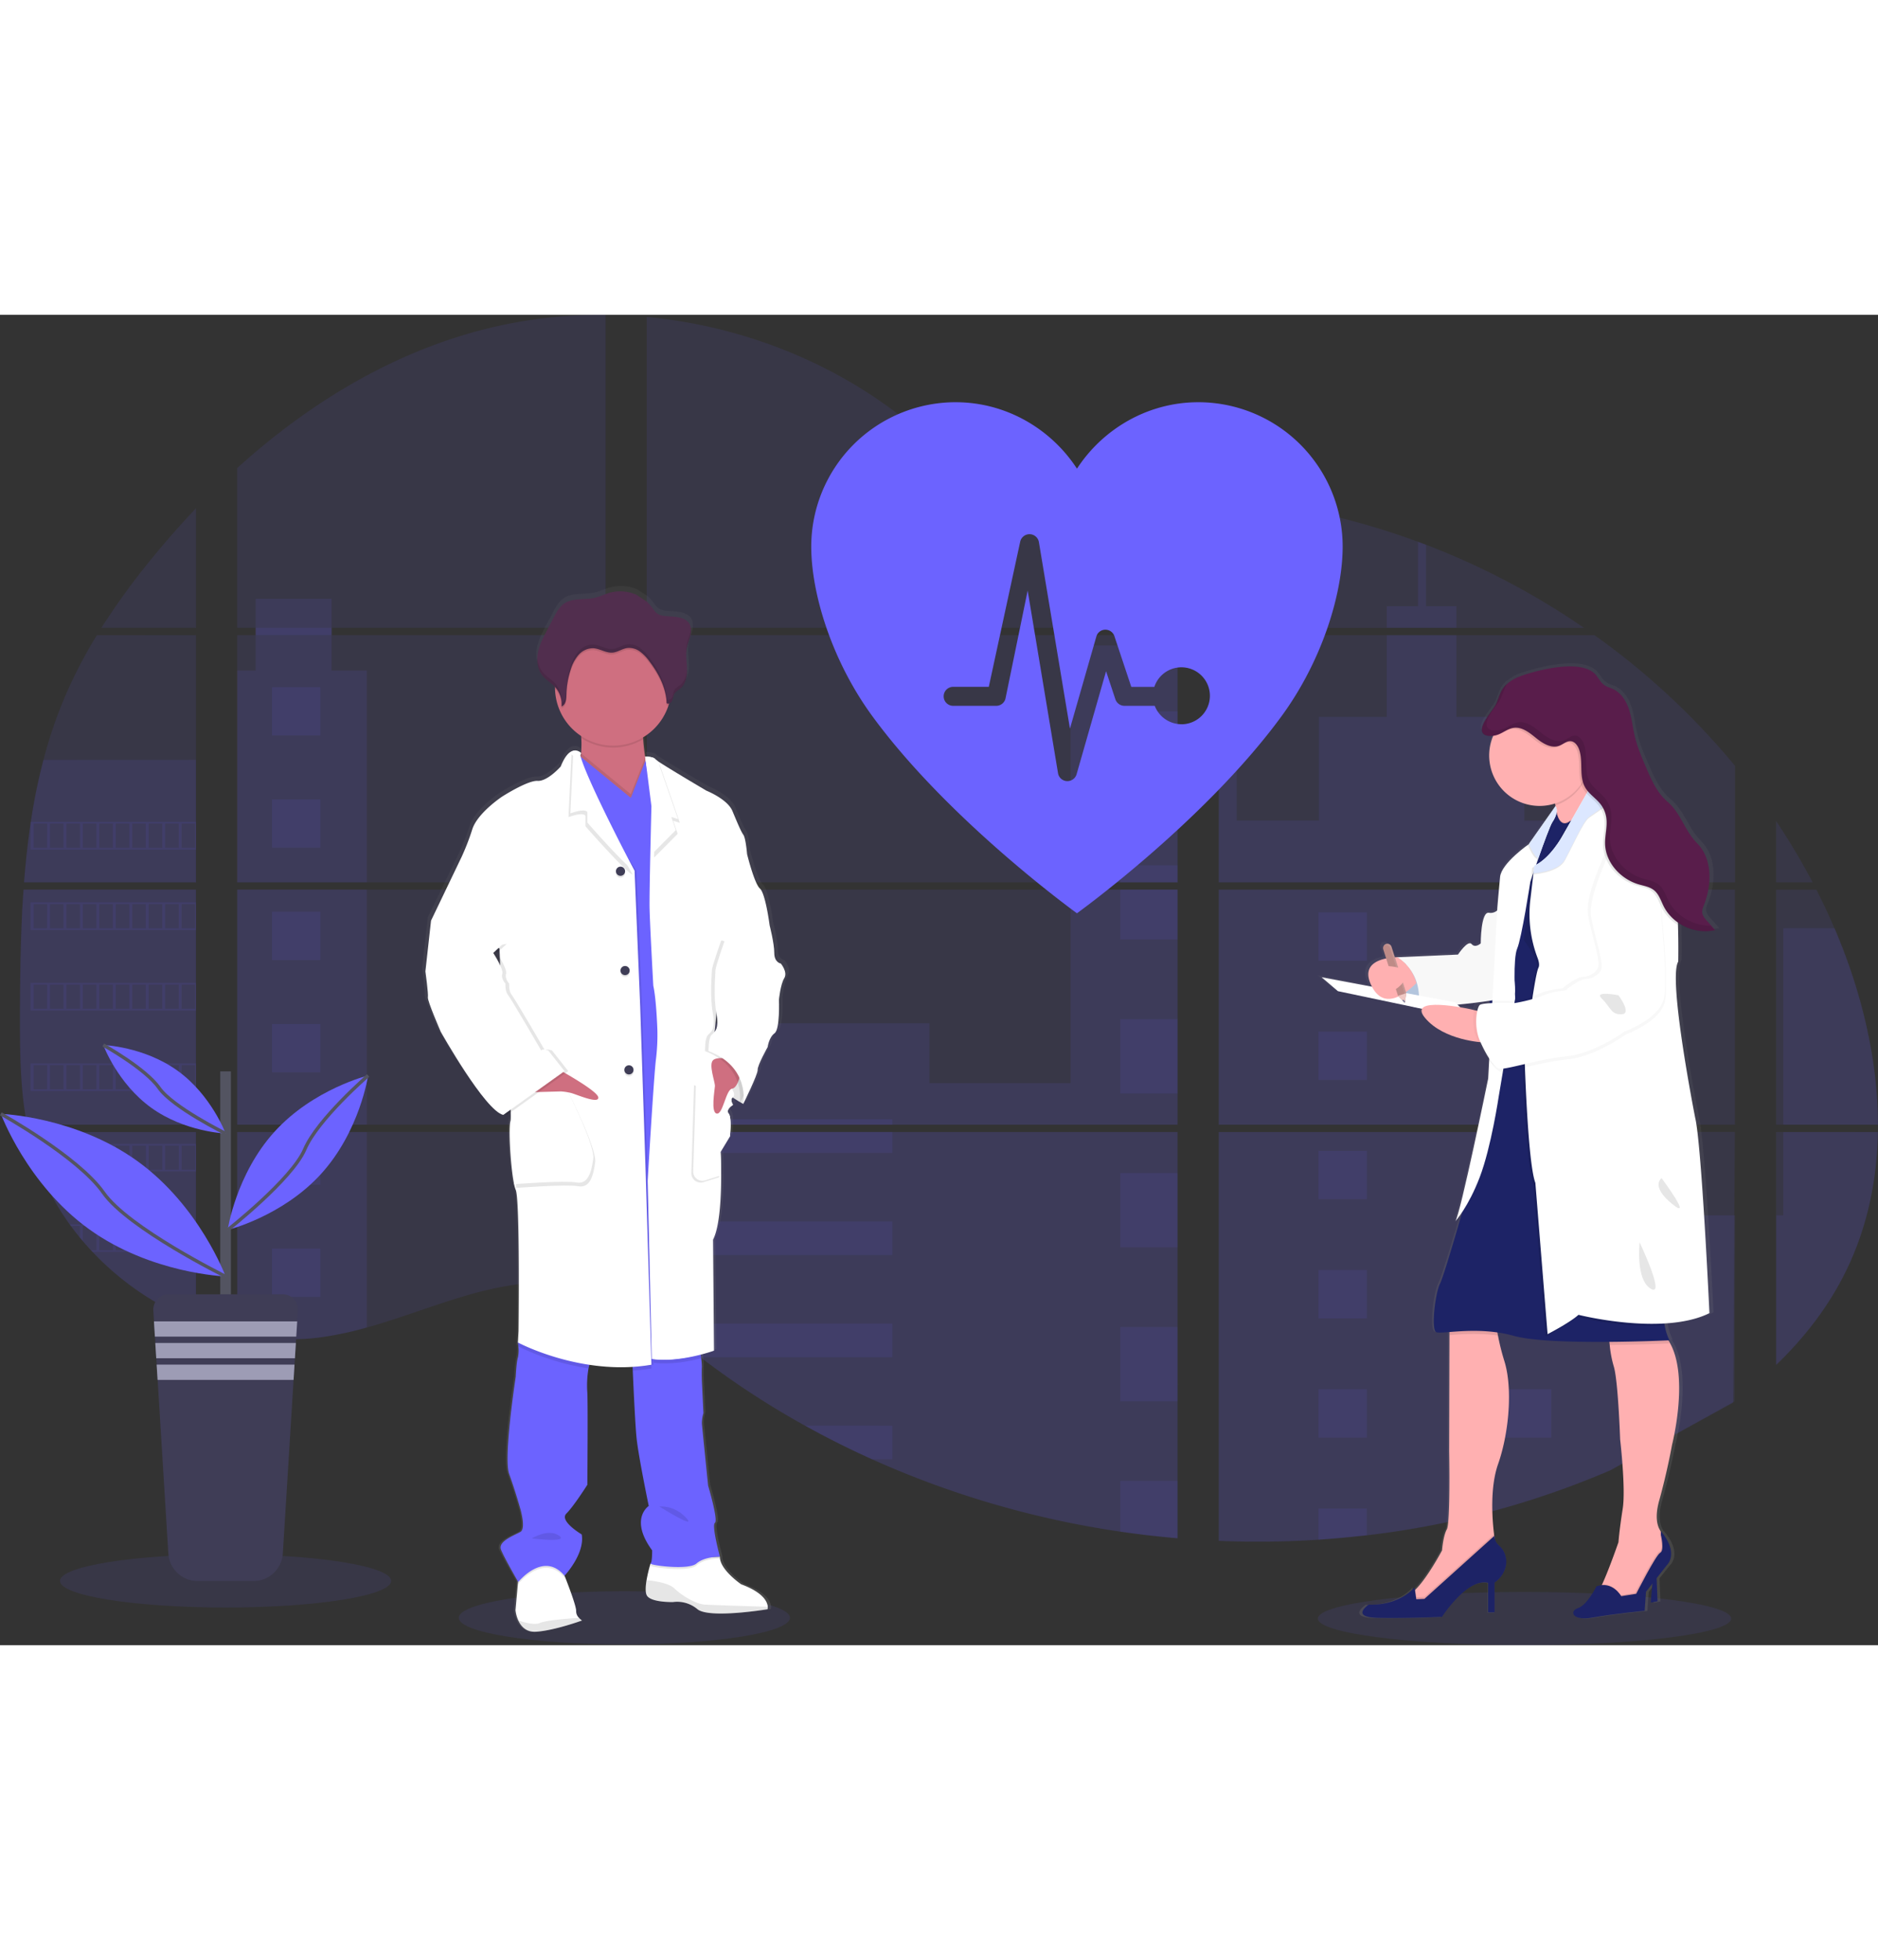 <svg id="b098510b-f452-4b85-993b-a1bbfe267c61" data-name="Layer 1" xmlns="http://www.w3.org/2000/svg" xmlns:xlink="http://www.w3.org/1999/xlink" width="750.04" height="782.74" viewBox="0 0 1105.04 782.74">
	<rect x="0" y="0" width="1105.04" height="782.74" fill="#333333" stroke="none"/>
	<defs>
		<linearGradient id="ac3cc305-f6db-42f4-bbbd-32121ee27a74" x1="403.57" y1="833.5" x2="403.57" y2="218.16" gradientUnits="userSpaceOnUse">
			<stop offset="0" stop-color="gray" stop-opacity="0.25" />
			<stop offset="0.54" stop-color="gray" stop-opacity="0.12" />
			<stop offset="1" stop-color="gray" stop-opacity="0.1" />
		</linearGradient>
		<linearGradient id="ad14f186-b27f-416c-b629-0bafa2f1236e" x1="940.67" y1="825.72" x2="940.67" y2="263.72" xlink:href="#ac3cc305-f6db-42f4-bbbd-32121ee27a74" />
	</defs>
	<title>
		medicine
	</title>
	<ellipse cx="367.38" cy="766.65" rx="97.44" ry="15.65" fill="#6c63ff" opacity="0.1" />
	<ellipse cx="897.05" cy="767.09" rx="121.59" ry="15.65" fill="#6c63ff" opacity="0.1" />
	<path d="M61.08,396.83H162.57V535.16H68.51c-.25,1.42-.49,2.85-.75,4.28h94.81V651c-.17-.05-.32-.11-.48-.17-2.68-1.06-5.34-2.18-8-3.38l-1.7-.77q-4-1.89-8-4c-.93-.49-1.86-1-2.78-1.52A166.42,166.42,0,0,1,101.73,610c-.34-.33-.66-.68-1-1-1.62-1.76-3.21-3.54-4.75-5.36l-1.7-2c-1.82-2.23-3.58-4.52-5.29-6.84-.25-.34-.49-.68-.75-1a148.88,148.88,0,0,1-17.2-31.1c-.14-.33-.26-.69-.39-1Q68.59,556.4,67,551c-.46-1.51-.9-3-1.28-4.57-.14-.46-.26-.91-.37-1.36C59.67,522.9,59,499.87,59,477c0-2.67,0-5.35,0-8,0-9.25.11-18.56.27-27.86,0-2.41.1-4.81.15-7.23q.21-9.21.6-18.42c.06-1.71.14-3.41.23-5.11q0-1.47.15-2.94C60.64,403.88,60.84,400.35,61.08,396.83Z" transform="translate(-47.24 -58.63)" fill="#6c63ff" opacity="0.1" />
	<path d="M162.57,242.81H106.9a422,422,0,0,1,29.61-40.76c8.27-10.16,17-20.06,26.06-29.6Z" transform="translate(-47.24 -58.63)" fill="#6c63ff" opacity="0.1" />
	<path d="M162.57,247.09V392.55H61.4c0-.42.07-.85.1-1.27.09-1.15.18-2.3.28-3.44.11-1.34.23-2.69.36-4s.27-2.91.42-4.36.29-2.92.46-4.37.32-2.9.5-4.34.34-2.9.53-4.34c.15-1.2.31-2.39.47-3.59.23-1.69.47-3.39.73-5.07,0-.25.07-.51.11-.75a345.9,345.9,0,0,1,7.45-36.52,270.08,270.08,0,0,1,12.55-37,277.75,277.75,0,0,1,18.88-36.36Z" transform="translate(-47.24 -58.63)" fill="#6c63ff" opacity="0.1" />
	<path d="M186.8,396.82V535.16H403.57V396.82Zm0,142.61v118.8c1.24.26,2.47.51,3.69.72,1.66.32,3.31.61,5,.86.32.05.65.1,1,.13.66.11,1.34.2,2,.29,1.67.23,3.33.42,5,.57.79.08,1.59.15,2.39.21l1.93.15h0c1.05.08,2.09.14,3.12.17.64,0,1.28.06,1.94.08.5,0,1,0,1.52,0s1.26,0,1.89,0c.86,0,1.72,0,2.57,0H220c.86,0,1.72,0,2.57-.08h.06c.59,0,1.19,0,1.79-.08a4.19,4.19,0,0,0,.5,0c.5,0,1,0,1.48-.07l.35,0,3.35-.26c1.1-.1,2.21-.23,3.33-.35l2.28-.27a199.45,199.45,0,0,0,27.45-5.84c20.22-5.64,40-13.53,60.21-19.31,26.13-7.45,55-11.11,80.25-2V539.43ZM403.57,242.81V58.64a278.67,278.67,0,0,0-70.43,8.26C278.25,80.69,229,110.6,186.8,148.8v94h10.88v4.27H186.8V392.55H403.57V247.08H242.35v-4.27ZM682,180.6c-13.58-.48-27.08-4.78-39.29-11.42-23.35-12.7-42-32.31-62.84-48.86-43.3-34.47-97-55.27-152.09-60.43V242.81H737.23L738,242Zm28.19-5,29.89,32.8V167C730.07,168.24,721.3,171.19,710.23,175.56Zm29.89,512.13V539.43H676.39c-.17-.63-.34-1.27-.54-1.91.19.64.35,1.28.53,1.91H427.82V646.68c2.36,1.75,4.69,3.59,7,5.46h0c2.49,2,4.95,4.11,7.42,6.18l2.49,2.06c1.19,1,2.39,2,3.6,2.94q3.6,2.92,7.27,5.76c1.21,1,2.45,1.9,3.68,2.84a501.22,501.22,0,0,0,61.63,40.31q7.23,4,14.59,7.81c3.27,1.67,6.56,3.33,9.86,4.94q7.44,3.63,15,7h0a550.84,550.84,0,0,0,146,42.53q16.79,2.48,33.71,3.9V687.72l1,0ZM427.82,247.08V392.55h312.3V247.08Zm0,149.74V535.16h312.3V396.82Zm336.54-230V213l38.15-41.86Q783.55,168.08,764.36,166.77Zm0,230.05V535.16h303.75V396.82ZM1067,698.71l1.07-159.28H764.36V780a544.73,544.73,0,0,0,58.7-.7h0l.34,0q14-.88,27.87-2.56l.21,0a513.24,513.24,0,0,0,143.2-38.21m132-318.93c-1.14-2.69-2.33-5.36-3.54-8-2.26-5-4.65-9.86-7.11-14.72h-23.7V535.16h59.92C1152.22,496,1142.31,456,1126.71,419.55Zm-34.35,119.88v137c16.88-16.18,31.14-34.69,41.41-55.85,12.35-25.48,18-53.07,18.46-81.17Zm0-182.92v36h21.48A390,390,0,0,0,1092.36,356.51Zm-206-162.6c-1.58-.6-3.16-1.21-4.75-1.8a433.62,433.62,0,0,0-51.31-15.42l-58.38,64.07h0L770.77,242l.75.82H979.3A444.41,444.41,0,0,0,886.36,193.91Zm99.06,53.17H768.62l-4.26,3.9V392.55H801.7l.06,0,0,0h266.39V324A432.8,432.8,0,0,0,985.42,247.08Z" transform="translate(-47.24 -58.63)" fill="#6c63ff" opacity="0.1" />
	<path d="M162.57,320.46v72.09H61.4c0-.42.07-.85.1-1.27.09-1.15.18-2.3.28-3.44.11-1.34.23-2.69.36-4s.27-2.91.42-4.36.29-2.92.46-4.37.32-2.9.5-4.34.34-2.9.53-4.34c.15-1.2.31-2.39.47-3.59.23-1.69.47-3.39.73-5.07,0-.25.07-.51.11-.75a345.9,345.9,0,0,1,7.45-36.52Z" transform="translate(-47.24 -58.63)" fill="#6c63ff" opacity="0.1" />
	<path d="M61.08,396.83H162.57V535.16H68.51c-.25,1.42-.49,2.85-.75,4.28h94.81V651c-.17-.05-.32-.11-.48-.17-2.68-1.06-5.34-2.18-8-3.38l-1.7-.77q-4-1.89-8-4c-.93-.49-1.86-1-2.78-1.52A166.42,166.42,0,0,1,101.73,610c-.34-.33-.66-.68-1-1-1.62-1.76-3.21-3.54-4.75-5.36l-1.7-2c-1.82-2.23-3.58-4.52-5.29-6.84-.25-.34-.49-.68-.75-1a148.88,148.88,0,0,1-17.2-31.1c-.14-.33-.26-.69-.39-1Q68.59,556.4,67,551c-.46-1.51-.9-3-1.28-4.57-.14-.46-.26-.91-.37-1.36C59.67,522.9,59,499.87,59,477c0-2.67,0-5.35,0-8,0-9.25.11-18.56.27-27.86,0-2.41.1-4.81.15-7.23q.21-9.21.6-18.42c.06-1.71.14-3.41.23-5.11q0-1.47.15-2.94C60.64,403.88,60.84,400.35,61.08,396.83Z" transform="translate(-47.24 -58.63)" fill="#6c63ff" opacity="0.1" />
	<polygon points="215.87 209.28 215.87 333.92 139.56 333.92 139.56 209.28 150.44 209.28 150.44 167.08 195.1 167.08 195.1 209.28 215.87 209.28" fill="#6c63ff" opacity="0.1" />
	<rect x="139.57" y="338.19" width="76.3" height="138.33" fill="#6c63ff" opacity="0.1" />
	<path d="M186.8,539.44h76.31v115a199.11,199.11,0,0,1-27.45,5.83l-2.28.28c-1.12.13-2.23.24-3.33.35s-2.24.19-3.35.26l-.35,0c-.48,0-1,.06-1.47.07l-.51,0c-.6,0-1.2.06-1.8.08h0c-.85.05-1.7.06-2.57.07-.37,0-.72,0-1.09,0-.86,0-1.71,0-2.57,0l-1.89,0c-.51,0-1,0-1.53,0l-1.93-.07c-1,0-2.08-.11-3.12-.18h0l-1.92-.14-2.39-.22c-1.68-.15-3.35-.34-5-.57l-2-.28-1-.14c-1.67-.26-3.32-.54-5-.86-1.23-.21-2.45-.47-3.69-.72Z" transform="translate(-47.24 -58.63)" fill="#6c63ff" opacity="0.1" />
	<rect x="629.96" y="194.56" width="62.92" height="139.35" fill="#6c63ff" opacity="0.1" />
	<polygon points="692.89 338.19 692.89 476.53 380.58 476.53 380.58 416.86 546.93 416.86 546.93 452.06 629.96 452.06 629.96 338.19 692.89 338.19" fill="#6c63ff" opacity="0.1" />
	<path d="M741.12,687.76l-1,0v90.75q-16.9-1.43-33.7-3.89A550.87,550.87,0,0,1,560.36,732q-20.13-9.06-39.44-19.78a503.26,503.26,0,0,1-61.64-40.31q-7.36-5.64-14.53-11.54c-3.31-2.73-6.6-5.53-9.93-8.25-2.31-1.87-4.64-3.71-7-5.47V539.44H676.37c-.17-.64-.34-1.28-.52-1.91.19.63.37,1.27.54,1.91h63.73V687.7C740.46,687.71,740.79,687.74,741.12,687.76Z" transform="translate(-47.24 -58.63)" fill="#6c63ff" opacity="0.1" />
	<path d="M904.22,242.81h-41V230.07H881.6V192.12q2.39.87,4.76,1.79v36.16h17.86Z" transform="translate(-47.24 -58.63)" fill="#6c63ff" opacity="0.1" />
	<path d="M1003,392.55H801.72s0,0,.07.05l-.09-.05H764.36V253.2h10.58v103h48.35v-61h39.94V247.09h41v48.15h39.94v61H1003Z" transform="translate(-47.24 -58.63)" fill="#6c63ff" opacity="0.1" />
	<path d="M764.36,396.82V535.16H1003V396.82ZM1067.78,698l.33-109.5H1003v-49H764.36V780a544.73,544.73,0,0,0,58.7-.7h0l.34,0q14-.88,27.87-2.56l.21,0a513.24,513.24,0,0,0,143.2-38.21" transform="translate(-47.24 -58.63)" fill="#6c63ff" opacity="0.1" />
	<path d="M1096.57,539.44h55.67c-.49,28.09-6.13,55.68-18.47,81.16-10.27,21.17-24.54,39.68-41.4,55.85v-88h4.2Z" transform="translate(-47.24 -58.63)" fill="#6c63ff" opacity="0.1" />
	<path d="M1152.27,535.16h-55.7V419.55h30.14C1142.31,456,1152.22,496,1152.27,535.16Z" transform="translate(-47.24 -58.63)" fill="#6c63ff" opacity="0.1" />
	<rect x="659.18" y="233.3" width="33.71" height="43.69" fill="#6c63ff" opacity="0.1" />
	<rect x="659.18" y="323.86" width="33.71" height="10.06" fill="#6c63ff" opacity="0.1" />
	<rect x="659.18" y="338.19" width="33.71" height="29.35" fill="#6c63ff" opacity="0.1" />
	<rect x="659.18" y="414.42" width="33.71" height="43.69" fill="#6c63ff" opacity="0.1" />
	<rect x="659.18" y="504.98" width="33.71" height="43.69" fill="#6c63ff" opacity="0.1" />
	<path d="M740.12,687.7c.34,0,.67,0,1,.06l-1,0v10.15h-33.7V654.17h33.7Z" transform="translate(-47.24 -58.63)" fill="#6c63ff" opacity="0.1" />
	<path d="M740.12,744.71v33.75q-16.9-1.43-33.7-3.89V744.71Z" transform="translate(-47.24 -58.63)" fill="#6c63ff" opacity="0.1" />
	<rect x="380.58" y="473.32" width="144.47" height="3.21" fill="#6c63ff" opacity="0.1" />
	<rect x="380.58" y="480.8" width="144.47" height="12.3" fill="#6c63ff" opacity="0.1" />
	<rect x="380.58" y="533.42" width="144.47" height="19.78" fill="#6c63ff" opacity="0.1" />
	<path d="M572.28,652.15v19.78h-113q-7.36-5.62-14.54-11.54c-3.31-2.73-6.59-5.53-9.93-8.24Z" transform="translate(-47.24 -58.63)" fill="#6c63ff" opacity="0.1" />
	<path d="M572.28,712.24V732H560.35q-20.11-9.07-39.43-19.79Z" transform="translate(-47.24 -58.63)" fill="#6c63ff" opacity="0.1" />
	<rect x="775.83" y="351.6" width="28.44" height="28.44" fill="#6c63ff" opacity="0.1" />
	<rect x="160.05" y="219.09" width="28.44" height="28.44" fill="#6c63ff" opacity="0.1" />
	<rect x="160.05" y="285.15" width="28.44" height="28.44" fill="#6c63ff" opacity="0.1" />
	<rect x="160.05" y="351.21" width="28.44" height="28.44" fill="#6c63ff" opacity="0.1" />
	<rect x="160.05" y="417.26" width="28.44" height="28.44" fill="#6c63ff" opacity="0.1" />
	<rect x="160.05" y="483.32" width="28.44" height="28.44" fill="#6c63ff" opacity="0.1" />
	<rect x="160.05" y="549.38" width="28.44" height="28.44" fill="#6c63ff" opacity="0.1" />
	<rect x="884.4" y="351.6" width="28.44" height="28.44" fill="#6c63ff" opacity="0.1" />
	<rect x="775.83" y="421.75" width="28.44" height="28.44" fill="#6c63ff" opacity="0.1" />
	<rect x="884.4" y="421.75" width="28.44" height="28.44" fill="#6c63ff" opacity="0.1" />
	<rect x="775.83" y="491.89" width="28.44" height="28.44" fill="#6c63ff" opacity="0.1" />
	<rect x="884.4" y="491.89" width="28.44" height="28.44" fill="#6c63ff" opacity="0.1" />
	<rect x="775.83" y="562.04" width="28.44" height="28.44" fill="#6c63ff" opacity="0.1" />
	<rect x="884.4" y="562.04" width="28.44" height="28.44" fill="#6c63ff" opacity="0.1" />
	<rect x="775.83" y="632.19" width="28.44" height="28.44" fill="#6c63ff" opacity="0.1" />
	<rect x="884.4" y="632.19" width="28.44" height="28.44" fill="#6c63ff" opacity="0.1" />
	<polygon points="775.83 720.67 775.83 702.33 804.26 702.33 804.26 718.06 775.83 720.67" fill="#6c63ff" opacity="0.1" />
	<path d="M65.24,357v16.27h97.33V357Zm9.7,15.25H67V358h8Zm9.69,0h-8V358h8Zm9.67,0h-8V358h8Zm9.69,0H96V358h8Zm9.68,0h-8V358h8Zm9.69,0h-8V358h8Zm9.69,0h-8V358h8Zm9.68,0h-8V358h8Zm9.68,0h-8V358h8Zm9.68,0h-8V358h8Z" transform="translate(-47.24 -58.63)" fill="#6c63ff" opacity="0.1" />
	<path d="M65.24,404.34v16.27h97.33V404.34Zm9.7,15.24H67V405.37h8Zm9.69,0h-8V405.37h8Zm9.67,0h-8V405.37h8Zm9.69,0H96V405.37h8Zm9.68,0h-8V405.37h8Zm9.69,0h-8V405.37h8Zm9.69,0h-8V405.37h8Zm9.68,0h-8V405.37h8Zm9.68,0h-8V405.37h8Zm9.68,0h-8V405.37h8Z" transform="translate(-47.24 -58.63)" fill="#6c63ff" opacity="0.1" />
	<path d="M65.24,451.7V468h97.33V451.7Zm9.7,15.24H67V452.72h8Zm9.69,0h-8V452.72h8Zm9.67,0h-8V452.72h8Zm9.69,0H96V452.72h8Zm9.68,0h-8V452.72h8Zm9.69,0h-8V452.72h8Zm9.69,0h-8V452.72h8Zm9.68,0h-8V452.72h8Zm9.68,0h-8V452.72h8Zm9.68,0h-8V452.72h8Z" transform="translate(-47.24 -58.63)" fill="#6c63ff" opacity="0.1" />
	<path d="M65.24,499.06v16.25h97.33V499.06Zm9.7,15.24H67V500.07h8Zm9.69,0h-8V500.07h8Zm9.67,0h-8V500.07h8Zm9.69,0H96V500.07h8Zm9.68,0h-8V500.07h8Zm9.69,0h-8V500.07h8Zm9.69,0h-8V500.07h8Zm9.68,0h-8V500.07h8Zm9.68,0h-8V500.07h8Zm9.68,0h-8V500.07h8Z" transform="translate(-47.24 -58.63)" fill="#6c63ff" opacity="0.1" />
	<path d="M65.66,546.41c.39,1.53.83,3.06,1.29,4.57v-3.55h8v14.22H70.67c.13.33.26.69.39,1h91.51V546.41Zm19,15.24h-8V547.43h8Zm9.67,0h-8V547.43h8Zm9.69,0H96V547.43h8Zm9.68,0h-8V547.43h8Zm9.69,0h-8V547.43h8Zm9.69,0h-8V547.43h8Zm9.68,0h-8V547.43h8Zm9.68,0h-8V547.43h8Zm9.68,0h-8V547.43h8Z" transform="translate(-47.24 -58.63)" fill="#6c63ff" opacity="0.1" />
	<path d="M88.26,593.77c.25.32.49.68.75,1H94.3v6.83c.57.68,1.13,1.36,1.71,2v-8.87h8V609h-3.24c.32.33.63.68,1,1h60.83V593.77ZM113.67,609h-8V594.79h8Zm9.69,0h-8V594.79h8Zm9.69,0h-8V594.79h8Zm9.68,0h-8V594.79h8Zm9.68,0h-8V594.79h8Zm9.68,0h-8V594.79h8Z" transform="translate(-47.24 -58.63)" fill="#6c63ff" opacity="0.1" />
	<path d="M141.65,641.12c.91.52,1.84,1,2.78,1.52v-.5h8v4.5l1.7.79v-5.29h8v8.65a2.5,2.5,0,0,0,.48.18v-9.85Z" transform="translate(-47.24 -58.63)" fill="#6c63ff" opacity="0.1" />
	<path d="M801.72,392.55h0l.06,0Zm-61.6,295.14v0l1,0ZM675.85,537.52c.19.64.35,1.28.53,1.91h0C676.22,538.8,676.05,538.16,675.85,537.52Zm125.87-145h0l.06,0Zm-604-149.74v4.27h44.67v-4.27ZM740.12,687.69v0l1,0ZM675.85,537.52c.19.64.35,1.28.53,1.91h0C676.22,538.8,676.05,538.16,675.85,537.52Zm125.87-145h0l.06,0Zm-61.6,295.14v0l1,0ZM675.85,537.52c.19.64.35,1.28.53,1.91h0C676.22,538.8,676.05,538.16,675.85,537.52Z" transform="translate(-47.24 -58.63)" fill="#6c63ff" opacity="0.1" />
	<path d="M508.84,438.3s-3.94-.55-3.94-6.29-2.82-16.46-2.82-16.46h0c0-.05-2.44-18.67-5.81-21.63s-7.7-20.34-7.7-20.34-.74-9.43-2.25-11.46-3.55-7-6.56-14.09-15.56-12-15.56-12-22.69-13.16-29.12-17.45h0a9.86,9.86,0,0,1-1.63-1.23c-1.12-1.47-6-1.5-6-1.5-.51-3.22-1-6.92-1.16-10.27,0-.36,0-.72-.05-1.08a34.6,34.6,0,0,0,15.21-18.82c.12-.38.22-.78.33-1.16a3.25,3.25,0,0,0,1.95-1.76c.58-1.29.59-2.8,1.31-4,.84-1.42,2.44-2.18,3.7-3.25,3.18-2.7,4-7.25,3.85-11.39-.1-3.35-.64-6.73-.43-10.06l.06-.84c.06-.5.13-1,.22-1.48.49-2.48,1.56-4.82,2.16-7.28s.66-5.23-.74-7.35c-2.05-3.11-6.32-3.73-10.07-4.05-4.25-.36-8.05.11-10.77-3.42a38.39,38.39,0,0,0-4.28-5.17c-.56-.52-6-3.84-6-4.06a24.31,24.31,0,0,0-16.95-1.3c-2.82.82-5.48,2.16-8.34,2.83-6.17,1.46-13.27-.12-18.51,3.41-2.92,2-4.67,5.18-6.31,8.28q-2,3.83-4.06,7.65c-2.21,4.19-4.46,8.45-5.39,13.09a20.78,20.78,0,0,0-.36,3.06h0v.05c0,.37,0,.74,0,1.11v.47c0,.35,0,.69.06,1s.05.41.08.62.08.68.14,1,.18.88.3,1.32c.05.19.12.37.18.55.1.34.22.67.35,1,.07.17.14.35.22.52.15.35.33.69.51,1,.08.14.14.27.22.4a13.27,13.27,0,0,0,.92,1.34c2.14,2.67,5.29,4.37,7.62,6.87,0,.1,0,.2,0,.29,0,.28,0,.55,0,.83A34.23,34.23,0,0,0,389,303.75c0,.38.05.77.07,1.15a57.22,57.22,0,0,1-.11,8.91,4.2,4.2,0,0,0-3.32-1.48,4.79,4.79,0,0,0-1.28.11l-.09-.07h0v.09c-2.2.54-4.91,2.83-7.5,9.34,0,0-7.88,8.88-13.88,8.51s-21.19,9.24-21.19,9.24-14.82,9.62-18,19.42a136.86,136.86,0,0,1-6.38,16.28L299,413h0l-3.38,29.95s1.87,13.32,1.5,15.35,7.69,20.34,7.69,20.34,26.63,46.79,37.51,49.19l.78-.55a6.38,6.38,0,0,0,1.47.55l2.24-1.58a24.41,24.41,0,0,1-.17,5.28c-1.5,4.62.56,34.77,3.18,40.68s1.69,83.4,1.69,83.4l-.37,6.84s0,.22.09.6l-.09,1.62.27.14a19.26,19.26,0,0,1-.27,6.51c-.94,3-1.32,11.48-1.32,11.48s-7.49,47.88-3.94,57.5,6.57,20.16,6.57,20.16,3.75,12,.18,14.05S338.91,780,341,785c1.9,4.62,9.11,17,10.18,18.81l-.09.95-1.47,15.93a20,20,0,0,0,1.69,6.08c1.61,3.47,4.74,7.07,10.69,6.68,1-.07,2.16-.19,3.28-.34,10.89-1.46,24.3-6.32,24.3-6.32a9.91,9.91,0,0,1-1.9-1.57h0a5.49,5.49,0,0,1-1.67-4c.16-2.9-5.27-16.72-6.62-20.12-.21-.49-.32-.77-.32-.77s12.38-12.94,10.32-24.41c0,0-13.7-8-9.19-12.39s12.57-17,12.57-17,.37-47.15,0-54.19a58.3,58.3,0,0,1,.69-14.63c.15-.73.33-1.44.52-2.14A130.55,130.55,0,0,0,412.82,677c2.3,0,4.64,0,7-.14q0,1,.09,2.16c.52,11.68,1.49,32.16,2.28,39.77,1.12,10.91,7.31,40.31,7.31,40.31s-11.81,7.58,2.06,26.26c0,0,0,6.77-.92,7.75l0,0a84.78,84.78,0,0,0-2.37,9.76c-.58,3.52-.82,7.08.12,8.93,2.25,4.42,15.75,4.06,15.75,4.06h0l.33-.06a19.35,19.35,0,0,1,14.29,4.31c5.13,4.12,24.6,2.31,35.14,1,4.13-.52,6.89-1,6.89-1a4,4,0,0,0,.14-1.44h0c-.11-2.59-2.14-8.27-15.9-13.34,0,0-12.94-8.7-12.76-16.28H472l-1.5,0c1.09-.06,1.79,0,1.79,0s-5.07-18.5-3-20-4.13-22-4.13-22-3.55-34.4-3.74-36.81a21,21,0,0,1,.93-6.1l-.93-18.86s-.18-6.27,0-8.31a41.5,41.5,0,0,0-.43-5.29c-.09-.7-.18-1.43-.28-2.15,4.85-1.23,8-2.37,8-2.37l-.56-65.65c4.12-8,4.88-25.55,4.86-38,0-8-.36-13.92-.36-13.92l5.63-9.19s1.3-11-.76-13.41c-.91-1.09-.5-2.22.25-3.15A10.46,10.46,0,0,1,479,523s-.06-.09-.13-.22a9.94,9.94,0,0,1,1.25-.89s-2-3.1-.21-4.41c1.68,1.14,3.18,2,4.32,2.7-.08.73-.16,1.15-.16,1.15l.48-1c1.1.62,1.77,1,1.77,1s8.82-17.57,8.63-20.16,6-13.5,6-13.5.75-5.73,4.13-8.13,2.62-19.79,2.62-19.79.94-9.06,3.19-12.76S508.84,438.3,508.84,438.3Zm-168.76-7.71.17,4.19c-1-1.61-1.72-2.77-1.72-2.77Z" transform="translate(-47.24 -58.63)" fill="url(#ac3cc305-f6db-42f4-bbbd-32121ee27a74)" />
	<path d="M486.8,513.74l-2.16,9.2s-17.3-8.83-20.42-20.05,5.22-15.48,5.22-15.48l16.12,6.83Z" transform="translate(-47.24 -58.63)" fill="#fff" />
	<path d="M486.8,513.74l-2.16,9.2s-17.3-8.83-20.42-20.05,5.22-15.48,5.22-15.48l16.12,6.83Z" transform="translate(-47.24 -58.63)" opacity="0.1" />
	<path d="M389.71,826.85s-16,5.88-27,6.62c-5.84.39-8.91-3.19-10.49-6.64a20.1,20.1,0,0,1-1.65-6.05L352,804.93l.76-8.44,23.37-6.07,3.31,10.12.31.77c1.33,3.38,6.66,17.13,6.5,20a5.46,5.46,0,0,0,1.64,3.95A9.51,9.51,0,0,0,389.71,826.85Z" transform="translate(-47.24 -58.63)" fill="#fff" />
	<path d="M499,818.79a4,4,0,0,1-.14,1.43s-34.22,5.71-41.22,0A18.54,18.54,0,0,0,443.24,816s-13.24.36-15.45-4c-.92-1.83-.68-5.38-.11-8.88a84.59,84.59,0,0,1,2.32-9.71l.53-.42,3.15-2.53,36.88-1.09h.28c-.18,7.54,12.52,16.19,12.52,16.19C496.85,810.56,498.84,816.21,499,818.79Z" transform="translate(-47.24 -58.63)" fill="#fff" />
	<path d="M499,818.79a4.08,4.08,0,0,1-.15,1.43s-34.21,5.71-41.21,0A18.54,18.54,0,0,0,443.25,816s-13.25.36-15.45-4c-.92-1.84-.69-5.38-.12-8.88,5.1.51,13.15,1.78,16.31,4.81,4.78,4.61,12.88,9.21,17.85,9.57C465.73,817.75,489,818.49,499,818.79Z" transform="translate(-47.24 -58.63)" opacity="0.1" />
	<path d="M389.71,826.85s-16,5.88-27,6.62c-5.84.39-8.91-3.19-10.48-6.65,4.07,1.37,9.72,2.81,12.69,1.49,3.52-1.56,16-2.57,23-3A9.85,9.85,0,0,0,389.71,826.85Z" transform="translate(-47.24 -58.63)" opacity="0.1" />
	<path d="M413.45,353c-13.2-5.13-30.18-22.08-25.94-30a17.72,17.72,0,0,0,1.65-6.36,58.07,58.07,0,0,0,.12-9A123.25,123.25,0,0,0,387.51,293s41.21.93,38.81,7c-.7,1.78-.81,4.87-.62,8.33s.69,7.37,1.21,10.68c.72,4.54,1.44,8,1.44,8s-2.52,3.53-4,3.72S432.39,360.31,413.45,353Z" transform="translate(-47.24 -58.63)" fill="#cf6f80" />
	<path d="M379.72,801.31l-.31.34c-12.32-14.9-27.22,3.67-27.22,3.67l-.22-.39.76-8.44,23.37-6.07,3.31,10.12Z" transform="translate(-47.24 -58.63)" opacity="0.1" />
	<path d="M470.85,790.42s-9-.19-13.8,4.05-28,.92-27,0a3.29,3.29,0,0,0,.52-1.52l3.15-2.53,36.88-1.09C470.74,790,470.85,790.42,470.85,790.42Z" transform="translate(-47.24 -58.63)" opacity="0.1" />
	<path d="M395.05,673.41a27.82,27.82,0,0,0-1.52,5.13,58.71,58.71,0,0,0-.69,14.56c.37,7,0,53.91,0,53.91s-7.91,12.51-12.32,16.92,9,12.33,9,12.33c2,11.4-10.12,24.28-10.12,24.28-12.32-14.9-27.22,3.68-27.22,3.68s-8.1-14-10.12-19,7.91-8.46,11.4-10.49-.17-14-.17-14-2.95-10.49-6.45-20.06,3.86-57.21,3.86-57.21.38-8.46,1.29-11.41a19.08,19.08,0,0,0,.27-6.48c-.06-.73-.13-1.34-.18-1.75s-.09-.6-.09-.6l.14-.24,5-9.32S397.45,667.54,395.05,673.41Z" transform="translate(-47.24 -58.63)" fill="#6c63ff" />
	<path d="M470.85,789.32s-9-.19-13.8,4-28,.92-27,0,.92-7.73.92-7.73c-13.61-18.58-2-26.12-2-26.12s-6.08-29.25-7.18-40.1c-.77-7.58-1.72-27.95-2.23-39.58-.22-5-.35-8.44-.35-8.44l11.12-2.24,1.43-.29,26.82-5.38s.74,5,1.24,9.09a42.48,42.48,0,0,1,.42,5.27c-.18,2,0,8.26,0,8.26l.91,18.77a21.32,21.32,0,0,0-.91,6.07c.18,2.39,3.67,36.61,3.67,36.61s6.07,20.42,4,21.89S470.85,789.32,470.85,789.32Z" transform="translate(-47.24 -58.63)" fill="#6c63ff" />
	<path d="M426.32,300c-.7,1.78-.81,4.87-.62,8.33a34.25,34.25,0,0,1-36.42-.68A123.25,123.25,0,0,0,387.51,293S428.72,293.91,426.32,300Z" transform="translate(-47.24 -58.63)" opacity="0.1" />
	<path d="M442.25,277.9a33.87,33.87,0,0,1-1.68,10.61,34.22,34.22,0,0,1-66.74-9.79c0-.28,0-.54,0-.82a34.22,34.22,0,1,1,68.43,0Z" transform="translate(-47.24 -58.63)" fill="#cf6f80" />
	<path d="M413.45,353c-13.2-5.13-30.18-22.08-25.94-30a17.72,17.72,0,0,0,1.65-6.36l18.07,14.85,11.18,9.17,8.5-21.64c.72,4.54,1.44,8,1.44,8s-2.52,3.53-4,3.72S432.39,360.31,413.45,353Z" transform="translate(-47.24 -58.63)" opacity="0.1" />
	<polygon points="412.94 360 397.85 613.5 378.17 614.79 327.21 467.8 335.57 293.29 337.33 256.42 359.99 275.03 371.18 284.2 379.93 261.93 396.2 276.11 412.94 360" fill="#6c63ff" />
	<path d="M395.05,673.41a27.82,27.82,0,0,0-1.52,5.13,145,145,0,0,1-41.26-12.89l-.27-.14.09-1.61.05-.84,5-9.32S397.45,667.54,395.05,673.41Z" transform="translate(-47.24 -58.63)" opacity="0.1" />
	<path d="M430.56,678.58a101.24,101.24,0,0,1-11.06,1.26c-.22-5-.35-8.44-.35-8.44l11.12-2.24Z" transform="translate(-47.24 -58.63)" opacity="0.1" />
	<path d="M459.76,672.58c-7.11,1.85-18.09,3.93-27.92,2.63l-.14-6.34,26.82-5.38S459.26,668.44,459.76,672.58Z" transform="translate(-47.24 -58.63)" opacity="0.1" />
	<path d="M431.66,676.37c-41,7-78.55-13.07-78.55-13.07l.36-6.8s.93-77.09-1.65-83-4.59-35.88-3.13-40.48-5.33-73.58-5.33-73.58l-1.1-28L302,415.13l18-37.52a135.39,135.39,0,0,0,6.26-16.2c3.13-9.74,17.66-19.31,17.66-19.31s14.9-9.56,20.79-9.2,13.61-8.46,13.61-8.46c5.7-14.53,10.86-7.95,10.86-7.95,0,.69,0,0-.28,2.15-2,15.95,32.34,66.35,32.83,67.24h0L425,465.54l3.31,100.81Z" transform="translate(-47.24 -58.63)" opacity="0.1" />
	<path d="M430.56,676.37c-41,7-78.56-13.07-78.56-13.07l.37-6.8s.93-77.09-1.66-83-4.59-35.88-3.12-40.48-5.33-73.58-5.33-73.58l-1.11-28-40.28-16.37,18-37.52a137.51,137.51,0,0,0,6.26-16.2c3.12-9.74,17.66-19.31,17.66-19.31s14.9-9.56,20.78-9.2,13.61-8.46,13.61-8.46c5.71-14.53,12-7.95,12-7.95,0,.69-.6,1-.28,2.15,4.4,15.47,31.24,66.35,31.73,67.24h0l3.31,79.66,3.31,100.81Z" transform="translate(-47.24 -58.63)" fill="#fff" />
	<path d="M419.51,388.09c-4.41-1.84-27.77-28.51-27.77-28.51v-6.07c-.85-2-5.9-.78-10,.62l1.76-36.87,2,1.66C389.88,334.38,419,387.2,419.51,388.09Z" transform="translate(-47.24 -58.63)" opacity="0.1" />
	<path d="M420.62,385.88c-4.42-1.84-27.78-28.51-27.78-28.51V351.3c-.85-2-5.9-.78-10,.62l1.77-36.87,2,1.66C391,332.17,420.13,385,420.62,385.88Z" transform="translate(-47.24 -58.63)" fill="#fff" />
	<path d="M353.11,518.89c.55,0,28.51-2.94,28.51-2.94s16.93,33.29,15.82,41.39-3.12,15.27-9.93,14-36.65,1-36.65,1Z" transform="translate(-47.24 -58.63)" opacity="0.1" />
	<path d="M352,516.68c.55,0,28.51-2.94,28.51-2.94s16.92,33.3,15.82,41.39-3.13,15.27-9.93,14-36.65,1-36.65,1Z" transform="translate(-47.24 -58.63)" fill="#fff" />
	<path d="M373.07,501.05s25.66,13.79,26.21,18-13.06-1.84-16-2.57a36.61,36.61,0,0,0-5.89-.92l-19.61.53Z" transform="translate(-47.24 -58.63)" fill="#cf6f80" />
	<circle cx="365.11" cy="328.48" r="2.7" opacity="0.1" />
	<circle cx="365.11" cy="327.38" r="2.7" fill="#3f3d56" />
	<circle cx="370.08" cy="445.36" r="2.7" opacity="0.1" />
	<circle cx="370.08" cy="444.25" r="2.7" fill="#3f3d56" />
	<circle cx="367.8" cy="386.92" r="2.7" opacity="0.1" />
	<circle cx="367.8" cy="385.82" r="2.7" fill="#3f3d56" />
	<path d="M477.28,515s1.84,2.76,0,4.05.18,4.41.18,4.41-4.59,2.69-2.57,5.11.74,13.35.74,13.35l-5.52,9.14s.33,5.89.35,13.85c0,12.42-.73,29.88-4.77,37.84l.56,65.31s-19.33,7.06-35.51,4.91l-2.4-104.8s3.5-59.43,4.79-70.83a118.68,118.68,0,0,0,.92-17.85s-.55-17.84-2.4-26.12c0,0-2-35.87-2.2-45.8-.09-4.75.16-18.61.44-31.79.31-14.41.66-28,.66-28l-3.65-28.88s3.65-.37,4.75,1.1a10.53,10.53,0,0,0,1.6,1.23h0c6.3,4.26,28.56,17.36,28.56,17.36s12.32,4.9,15.27,11.92,5,12,6.43,14,2.21,11.4,2.21,11.4,4.24,17.3,7.55,20.23S499,417.71,499,417.71l-29.25,23s-2.57,38.26-3.12,39.74S477.28,515,477.28,515Z" transform="translate(-47.24 -58.63)" fill="#fff" />
	<path d="M478.39,515s1.83,2.76,0,4.05.17,4.41.17,4.41S474,526.18,476,528.6s.74,13.35.74,13.35l-5.52,9.14s.33,5.89.36,13.85c0,12.42-.73,29.88-4.77,37.84l.55,65.31S448,675.15,431.84,673l-2.39-104.8s3.5-59.43,4.79-70.83a117.58,117.58,0,0,0,.91-17.85s-.55-17.84-2.39-26.12c0,0-2-35.87-2.21-45.8-.09-4.75.17-18.61.44-31.79.31-14.41.66-28,.66-28l-4.82-29.27s4.82,0,5.93,1.49a9.49,9.49,0,0,0,1.6,1.23h0c6.3,4.26,28.57,17.36,28.57,17.36s12.31,4.9,15.26,11.92,5,12,6.44,14,2.2,11.4,2.2,11.4,4.24,17.3,7.55,20.23,5.7,21.53,5.7,21.53l-29.25,23s-2.57,38.26-3.13,39.74S478.39,515,478.39,515Z" transform="translate(-47.24 -58.63)" fill="#fff" />
	<path d="M443.36,356.3,446,364,432.1,378c.31-14.4.66-28,.66-28l-4.82-29.27s4.82,0,5.93,1.49a9.12,9.12,0,0,0,1.6,1.22h0l11.82,34.1Z" transform="translate(-47.24 -58.63)" opacity="0.1" />
	<path d="M442.25,354.09l2.65,7.7-13.9,14c.31-14.41.66-28,.66-28l-4.83-29.27s4.83,0,5.93,1.49a10,10,0,0,0,1.6,1.23h0l11.83,34.09Z" transform="translate(-47.24 -58.63)" fill="#fff" />
	<path d="M442.25,277.9a33.87,33.87,0,0,1-1.68,10.61,1.43,1.43,0,0,1-1.08-.27c-.26-9-4.69-17.45-10.14-24.64a25.89,25.89,0,0,0-5.5-5.7,10.76,10.76,0,0,0-7.46-2.11c-3,.41-5.65,2.45-8.68,2.71-4,.33-7.58-2.44-11.55-2.58a11.35,11.35,0,0,0-8.49,3.94,23.29,23.29,0,0,0-4.55,8.44,49.38,49.38,0,0,0-2.54,14.56c-.05,2.8-.32,6.31-2.92,7.33a14.94,14.94,0,0,0-3.77-11.41l-.06-.06c0-.28,0-.54,0-.82a34.22,34.22,0,1,1,68.43,0Z" transform="translate(-47.24 -58.63)" opacity="0.1" />
	<path d="M422.21,223.57a23.56,23.56,0,0,0-16.62-1.3c-2.77.82-5.38,2.15-8.19,2.82-6,1.45-13-.12-18.15,3.39-2.86,2-4.58,5.16-6.18,8.23l-4,7.62c-2.18,4.17-4.38,8.41-5.29,13s-.36,9.73,2.55,13.42c2.12,2.69,5.25,4.38,7.55,6.91a15,15,0,0,1,3.76,11.4c2.61-1,2.86-4.52,2.92-7.32a49.38,49.38,0,0,1,2.54-14.56,23.21,23.21,0,0,1,4.55-8.44,11.37,11.37,0,0,1,8.49-3.94c4,.14,7.59,2.9,11.55,2.57,3-.25,5.66-2.3,8.68-2.7a10.72,10.72,0,0,1,7.46,2.11,25.62,25.62,0,0,1,5.49,5.7c5.46,7.19,9.89,15.62,10.15,24.64,1.13.83,2.76-.25,3.32-1.53s.58-2.78,1.29-4c.82-1.41,2.39-2.16,3.62-3.22,3.12-2.69,3.9-7.22,3.78-11.33s-.92-8.28-.14-12.32c.47-2.48,1.53-4.8,2.11-7.25s.65-5.2-.72-7.31c-2-3.1-6.21-3.71-9.88-4-4.17-.36-7.9.1-10.56-3.41a38.3,38.3,0,0,0-4.2-5.14C427.56,227.09,422.21,223.79,422.21,223.57Z" transform="translate(-47.24 -58.63)" fill="#512e4e" />
	<path d="M313.52,434.45l-10.45-19.32-3.31,29.81s1.84,13.24,1.47,15.27,7.54,20.23,7.54,20.23,26.13,46.54,36.8,48.94l36.05-25.76-9.56-12.14s-3.31-1.29-4.14,0c0,0-17.75-30.54-19.59-32.75s-1.48-6.62-1.48-6.62-2.76-2.94-1.84-5.7-5.33-12.33-5.33-12.33l5.7-5.33Z" transform="translate(-47.24 -58.63)" opacity="0.1" />
	<path d="M303.62,412.93l-2.76,2.2-3.31,29.81s1.84,13.24,1.47,15.27,7.55,20.23,7.55,20.23,26.12,46.54,36.79,48.94l36.06-25.76-9.57-12.14s-3.31-1.29-4.14,0c0,0-17.75-30.54-19.59-32.75s-1.47-6.62-1.47-6.62-2.76-2.94-1.84-5.7-5.34-12.33-5.34-12.33l5.7-5.33Z" transform="translate(-47.24 -58.63)" fill="#fff" />
	<path d="M474.89,529.71c2,2.43.74,13.34.74,13.34l-5.52,9.14s.33,5.9.35,13.85l-9.28,2.9a5.51,5.51,0,0,1-7.15-5.43l1.6-51.61,21.65,8.28c-1.84,1.28.18,4.42.18,4.42S472.87,527.28,474.89,529.71Z" transform="translate(-47.24 -58.63)" opacity="0.1" />
	<path d="M476,528.6c2,2.43.74,13.35.74,13.35l-5.52,9.14s.33,5.89.36,13.85l-9.45,2.95a5.4,5.4,0,0,1-7-5.32l1.61-51.77,21.66,8.28c-1.85,1.28.17,4.41.17,4.41S474,526.18,476,528.6Z" transform="translate(-47.24 -58.63)" fill="#fff" />
	<path d="M483.17,504s-1.47,9.39-5.15,9.94-5.33,15.19-9,14.67-1.24-13.61-1.11-16.15-4-13.06-.91-15.45,12.87,0,12.87,0Z" transform="translate(-47.24 -58.63)" fill="#cf6f80" />
	<path d="M491,431.69l6.94-14s2.76,10.67,2.76,16.37,3.86,6.26,3.86,6.26,4.23,5,2,8.64-3.13,12.7-3.13,12.7.73,17.29-2.58,19.68-4,8.1-4,8.1-6.08,10.85-5.89,13.43-8.46,20.05-8.46,20.05,4.23-21.71-20.42-31.09c0,0-.19-7.37,1.65-9.39s4.71-2.94,2.91-13.15-.52-22.41-.52-24.86,5.52-17.73,5.52-17.73Z" transform="translate(-47.24 -58.63)" opacity="0.1" />
	<path d="M494,415.69l6.06,2s2.77,10.67,2.77,16.37,3.86,6.26,3.86,6.26,4.23,5,2,8.64-3.12,12.7-3.12,12.7.73,17.29-2.58,19.68-4.05,8.1-4.05,8.1-6.07,10.85-5.88,13.43-8.47,20.05-8.47,20.05,4.24-21.71-20.42-31.09c0,0-.18-7.37,1.66-9.39s4.71-2.94,2.91-13.15-.52-22.41-.52-24.86,5.52-17.73,5.52-17.73Z" transform="translate(-47.24 -58.63)" fill="#fff" />
	<path d="M360.15,778.56s9.66-6.07,16-1.66S360.15,778.56,360.15,778.56Z" transform="translate(-47.24 -58.63)" opacity="0.1" />
	<path d="M435.21,759.79s8.55-1.1,15.73,6.63S435.21,759.79,435.21,759.79Z" transform="translate(-47.24 -58.63)" opacity="0.1" />
	<g opacity="0.1">
		<path d="M447.72,276.18c-1.23,1.06-2.81,1.82-3.63,3.23-.7,1.21-.72,2.7-1.28,4s-2.19,2.36-3.32,1.54c-.26-9-4.7-17.45-10.15-24.65a25.62,25.62,0,0,0-5.49-5.7,10.75,10.75,0,0,0-7.47-2.11c-3,.41-5.64,2.45-8.67,2.7-4,.34-7.59-2.43-11.56-2.57a11.32,11.32,0,0,0-8.48,3.95,23.16,23.16,0,0,0-4.55,8.43,49.44,49.44,0,0,0-2.54,14.56c-.06,2.79-.32,6.27-2.9,7.31a13.7,13.7,0,0,1,0,2.22c2.6-1,2.86-4.52,2.92-7.32a49.38,49.38,0,0,1,2.54-14.56,23.21,23.21,0,0,1,4.55-8.44,11.35,11.35,0,0,1,8.48-3.94c4,.14,7.6,2.9,11.56,2.57,3-.25,5.66-2.3,8.67-2.7a10.75,10.75,0,0,1,7.47,2.11,25.62,25.62,0,0,1,5.49,5.7c5.45,7.19,9.89,15.62,10.15,24.64,1.13.83,2.76-.25,3.32-1.53s.58-2.78,1.28-4c.82-1.41,2.4-2.16,3.63-3.22,3.12-2.69,3.9-7.22,3.78-11.33,0-.13,0-.26,0-.38C451.33,270.25,450.38,273.88,447.72,276.18Z" transform="translate(-47.24 -58.63)" />
		<path d="M373.9,275.47c-2.3-2.53-5.44-4.22-7.55-6.9a14.64,14.64,0,0,1-2.91-8.19,15.4,15.4,0,0,0,2.91,10.39c2.11,2.69,5.25,4.38,7.55,6.91a15,15,0,0,1,3.77,8.92A15,15,0,0,0,373.9,275.47Z" transform="translate(-47.24 -58.63)" />
		<path d="M453.47,245.28c-.59,2.45-1.64,4.78-2.12,7.25a23.1,23.1,0,0,0-.31,5,19.42,19.42,0,0,1,.31-2.84c.48-2.48,1.53-4.8,2.12-7.25a12.3,12.3,0,0,0,.33-4.14A13.9,13.9,0,0,1,453.47,245.28Z" transform="translate(-47.24 -58.63)" />
	</g>
	<ellipse cx="132.73" cy="744.94" rx="97.44" ry="15.65" fill="#6c63ff" opacity="0.1" />
	<rect x="129.6" y="445.14" width="6.27" height="141.17" fill="#535461" />
	<path d="M222.51,644.51l-.39,6.36-.56,9-.23,3.74-.55,9-.24,3.74-.56,9-6.32,102.07a17.3,17.3,0,0,1-17.26,16.22H163.54a17.29,17.29,0,0,1-17.25-16.22L140,685.28l-.56-9-.23-3.74-.56-9-.23-3.74-.56-9-.4-6.36a9,9,0,0,1,9-9.51h67.21A8.94,8.94,0,0,1,222.51,644.51Z" transform="translate(-47.24 -58.63)" fill="#3f3d56" />
	<polygon points="174.88 592.24 174.32 601.21 91.14 601.21 90.58 592.24 174.88 592.24" fill="#9d9cb5" />
	<polygon points="174.09 604.95 173.54 613.93 91.93 613.93 91.37 604.95 174.09 604.95" fill="#9d9cb5" />
	<polygon points="173.3 617.68 172.75 626.65 92.72 626.65 92.16 617.68 173.3 617.68" fill="#9d9cb5" />
	<path d="M128.25,556.68C164.76,583.1,180,624.42,180,624.42s-44-1.51-80.52-27.93-51.73-67.73-51.73-67.73S91.73,530.26,128.25,556.68Z" transform="translate(-47.24 -58.63)" fill="#6c63ff" />
	<path d="M47.72,528.76s45.68,25.35,60.33,46.34S180,624.42,180,624.42" transform="translate(-47.24 -58.63)" fill="none" stroke="#535461" stroke-miterlimit="10" stroke-width="2" />
	<path d="M151.82,503.46C171.69,517.83,180,540.32,180,540.32s-23.95-.82-43.83-15.19S108,488.26,108,488.26,131.94,489.08,151.82,503.46Z" transform="translate(-47.24 -58.63)" fill="#6c63ff" />
	<path d="M108,488.26s24.86,13.8,32.83,25.22S180,540.32,180,540.32" transform="translate(-47.24 -58.63)" fill="none" stroke="#535461" stroke-miterlimit="10" stroke-width="2" />
	<path d="M208.85,539.18c-22.83,25.09-27.66,57.88-27.66,57.88s32.19-7.9,55-33,27.66-57.88,27.66-57.88S231.68,514.09,208.85,539.18Z" transform="translate(-47.24 -58.63)" fill="#6c63ff" />
	<path d="M263.87,506.19s-29.74,25.72-37.3,43.44-45.38,47.43-45.38,47.43" transform="translate(-47.24 -58.63)" fill="none" stroke="#535461" stroke-miterlimit="10" stroke-width="2" />
	<path d="M1046.91,530.35s-16.51-82.14-10.19-92.36c0,0,.23-9.5-.15-21.61,0-.46,0-.92,0-1.39a30.76,30.76,0,0,0,3.47,2,28.08,28.08,0,0,0,18.9,2.44l-5-5.57c-1.2-1.33-2.45-2.77-2.71-4.53s.46-3.33,1.08-4.9c4.75-12,5-27.09-4.15-36.25-7.73-7.7-9.61-17.64-18-24.67-6.13-5.15-9.5-12.7-12.68-20-2.69-6.17-5.4-12.39-6.94-18.93-1.2-5.11-1.68-10.4-3.33-15.39s-4.74-9.84-9.57-12.07c-1.72-.79-3.63-1.24-5.2-2.29-2.06-1.39-3.3-3.65-4.79-5.63-7.57-10-32.92-4.11-44.92-.05a25.27,25.27,0,0,0-8.88,4.92l.11-.18c.09-.15.2-.3.3-.45a15.78,15.78,0,0,0-3.36,3.75c-1.75,2.77-2.48,6-3.94,9-1.76,3.55-11.55,13.46-7.34,17.45a3.55,3.55,0,0,0,1,.64,8.65,8.65,0,0,0,5,.5l-.18.43a29.23,29.23,0,0,0-2.17,11.09c0,16.43,13.55,29.75,30.28,29.75a30.57,30.57,0,0,0,9.27-1.43c.07.38.13.76.2,1.14,0,.15.05.3.07.45v0l-.53.74a1,1,0,0,0-.09-.13l-15.7,21.94c-2.4,1.69-16.22,11.69-17,19.19-.82,8.21-1.64,17.82-1.64,17.82l-.11,2.06a6.18,6.18,0,0,1-5,1.35c-4.9-.8-4.9,18-4.9,18s-3.26,3-5.5.4-8.16,6.21-8.16,6.21l-37.1,1.6h0l-.85.05-2-6.19a2.61,2.61,0,0,0-3.27-1.67,3,3,0,0,0-.45.19l-.14.08-.26.18-.13.12a2,2,0,0,0-.2.21l-.12.14-.06.06h0a2.52,2.52,0,0,0-.36,2.24l1.72,5.31c-7.16,1.44-14.48,5.5-8.51,16.68l-30.26-5.59,9.79,8.22,50.54,10.43c-.67,1.2-.23,2.94,1.86,5.39,9,10.57,25.4,13.44,32,14.18a56.81,56.81,0,0,0,6.49,11l-.57,10.53s-16.71,80.26-19.77,84.33a47.57,47.57,0,0,0,4.23-5.57c-4.85,16.49-11.63,39.06-13.41,42.44-2.86,5.4-5.51,27.25-2.25,28.65,1,.43,3.86.22,7.94-.09v1.81l-.18,68.59s.82,42.07-1.43,46.08-2.85,12.42-2.85,12.42-9,16.59-16.13,23.26a1.07,1.07,0,0,1-.16.14l-.22-1.56s-8.57,10.82-27.53,10.21c0,0-11.41,7.42,5.51,7.82s38.53-.6,38.53-.6,15.09-23,27.73-20v17.43h3.87V804.6a15.87,15.87,0,0,0,6.89-10.43,12.68,12.68,0,0,0-4.52-11.73,7.5,7.5,0,0,1-2.47-5.48l-.14.12c0-.35-.09-.71-.13-1.08-1.11-9-2.5-27.57,2.41-41.31,6.73-18.84,8.77-45.08,3.87-60.7a139.56,139.56,0,0,1-3.89-15.21c-.12-.65-.23-1.27-.33-1.85a78.85,78.85,0,0,1,9.93,2c11.35,3.13,36.18,3.71,57.38,3.54.05.58.11,1.19.18,1.8A65.5,65.5,0,0,0,998,676.79c2.66,8,3.88,43.27,3.88,43.27s3.43,29,1.56,40.8c-1,6.56-2,13.15-2.57,19.77v.13s-5.62,16-9.73,24.69c-.1.22-.21.44-.31.65a13,13,0,0,0-3.21.71s-5.51,11-11,12.82-3.67,7.81,8.76,5.61,31.2-4,31.2-4l.81-11.22,3.82-4.78-1,11.19,4.07-.8-.54-13.61,6.25-7.82s7.55-6.72-3.67-19.94v.29c-.12-.19-.23-.39-.36-.58l0-.06c-1.86-2.88-3.34-8.25-.63-17.78,4.9-17.22,7.75-32.85,7.75-32.85s10.94-41.87-2.21-61.68l.58,0a33.32,33.32,0,0,1-2.83-8.8q-.1-.54-.18-1.11c9.73-.56,19.28-2.32,27.07-6.12C1055.48,645.53,1050.79,546.17,1046.91,530.35Zm-123.53-69.3v.2l-2,.1Zm-6.86.95a2.21,2.21,0,0,0-.9.43,8.88,8.88,0,0,0-1.57,4.11l-3.12-.7s-2.19-.47-5.34-1l-1.49-1.5C908.2,463,912.46,462.5,916.52,462Z" transform="translate(-47.24 -58.63)" fill="url(#ad14f186-b27f-416c-b629-0bafa2f1236e)" />
	<polygon points="972.51 743.53 971.32 757.7 975.31 756.9 974.71 741.53 972.51 743.53" fill="#1d2366" />
	<path d="M928.72,734.88c-4.81,13.7-3.45,32.19-2.37,41.17.4,3.32.77,5.34.77,5.34s-7.19,16.38-7.79,17-21.16,13.17-21.16,13.17l-14.37,8.39s-14.58-6.39-7.59-8.59a10.61,10.61,0,0,0,3.77-2.57c7-6.65,15.79-23.18,15.79-23.18s.6-8.39,2.8-12.38,1.4-45.92,1.4-45.92l.17-68.35,0-8.91,27.35.2a61.89,61.89,0,0,0,1.18,9,137.59,137.59,0,0,0,3.81,15.16C937.3,690,935.3,716.11,928.72,734.88Z" transform="translate(-47.24 -58.63)" fill="#ffb0b1" />
	<path d="M927.12,781.39s-7.19,16.38-7.79,17-21.16,13.17-21.16,13.17l-14.37,8.39s-14.58-6.39-7.59-8.59a10.61,10.61,0,0,0,3.77-2.57l.62,4.37,4.79-.2,41-36.89C926.75,779.37,927.12,781.39,927.12,781.39Z" transform="translate(-47.24 -58.63)" opacity="0.1" />
	<path d="M926.62,777l-41.23,37.14-4.79.2-1-7s-8.38,10.78-27,10.18c0,0-11.18,7.39,5.39,7.79s37.73-.6,37.73-.6,14.78-23,27.15-20v17.37h3.8V804.55a15.79,15.79,0,0,0,6.74-10.4A12.74,12.74,0,0,0,929,782.47,7.53,7.53,0,0,1,926.62,777Z" transform="translate(-47.24 -58.63)" fill="#1d2366" />
	<path d="M1023.55,756.24c-2.66,9.5-1.21,14.85.61,17.72l0,.06a32.75,32.75,0,0,1,4.78,11.67l.16.9-18.76,27.35-10.18,4s-16.37-5.59-13.38-7.19c.75-.39,1.92-2.47,3.26-5.34,4-8.65,9.52-24.61,9.52-24.61v-.13c.58-6.59,1.5-13.16,2.52-19.7,1.83-11.77-1.53-40.66-1.53-40.66s-1.2-35.13-3.8-43.12a65.93,65.93,0,0,1-2.33-12.44c-.54-5-.66-9.12-.66-9.12s10.78-15,30.54,1.2a21.74,21.74,0,0,1,4.13,4.48c13.65,19.42,2.66,62.2,2.66,62.2S1028.34,739.07,1023.55,756.24Z" transform="translate(-47.24 -58.63)" fill="#ffb0b1" />
	<path d="M1029.13,786.59l-18.76,27.35-10.18,4s-16.37-5.59-13.38-7.19c.75-.39,1.92-2.47,3.26-5.34,6.93-.06,10.52,6.54,10.52,6.54l8.78-1.4s11.58-22.76,14.18-24.15.4-10.39.4-10.39v-2.29c.07.08.13.17.21.25l0,.06a32.75,32.75,0,0,1,4.78,11.67Z" transform="translate(-47.24 -58.63)" opacity="0.1" />
	<path d="M1001.19,812.54s-5-9.18-14.58-5.79c0,0-5.39,11-10.78,12.78s-3.59,7.78,8.59,5.59,30.54-4,30.54-4l.8-11.19,12.38-15.77s7.38-6.69-3.6-19.86v2.29s2.2,9-.4,10.39S1010,811.14,1010,811.14Z" transform="translate(-47.24 -58.63)" fill="#1d2366" />
	<path d="M927.52,650.23a61.89,61.89,0,0,0,1.18,9c-11.26-1.65-21.71-.83-28.56-.29l0-8.91Z" transform="translate(-47.24 -58.63)" opacity="0.1" />
	<path d="M1029.54,663.8s-16,.78-35.08.94c-.54-5-.66-9.12-.66-9.12s10.78-15,30.54,1.2a21.74,21.74,0,0,1,4.13,4.48A24.4,24.4,0,0,0,1029.54,663.8Z" transform="translate(-47.24 -58.63)" opacity="0.1" />
	<path d="M1029.54,662s-70.08,3.39-91.44-2.6-42.53-.8-45.72-2.19-.6-23.16,2.2-28.55,18.16-59.9,18.16-59.9l14.78-77.06,15.57-4.29,1.1-.31,27.13-7.48,19.88-5.49s39.53,154.33,36.14,165.71a29.14,29.14,0,0,0-.58,13.39A33.42,33.42,0,0,0,1029.54,662Z" transform="translate(-47.24 -58.63)" fill="#1d2366" />
	<path d="M876,439s-14,15-3.4,23.36,17.57.8,17.57.8Z" transform="translate(-47.24 -58.63)" fill="#c7daf5" />
	<path d="M876,439s-14,15-3.4,23.36,17.57.8,17.57.8Z" transform="translate(-47.24 -58.63)" opacity="0.1" />
	<path d="M989.11,340.38s-1.64,1.56-4.11,3.86c-3.52,3.29-8.73,8.1-13.35,12.13-6.4,5.57-11.68,9.66-9.79,6.17s1.53-9.57.59-15.26c-.07-.38-.13-.76-.2-1.13a104.8,104.8,0,0,0-3.09-12.36s10.34-13.36,16.06-18.63c2.13-2,3.62-2.82,3.71-1.43.1,1.87,1.5,6,3.24,10.38.05.14.1.27.16.41,1.16,3,2.47,6.08,3.62,8.74C987.71,337.34,989.11,340.38,989.11,340.38Z" transform="translate(-47.24 -58.63)" fill="#ffb0b1" />
	<path d="M982.33,324.52a29.68,29.68,0,0,1-19.88,22.76,104.07,104.07,0,0,0-3.29-13.49s19.47-25.15,19.77-20.06C979,315.66,980.52,319.94,982.33,324.52Z" transform="translate(-47.24 -58.63)" opacity="0.1" />
	<path d="M960.51,354l2.52-3.55s1.67,10.18,7.81,5.69,6.44,33.79,6.44,33.79l-6.59,98.53-47.62-2.85L924.42,438l5.39-24,13.33-34.89,7.93-11.53Z" transform="translate(-47.24 -58.63)" opacity="0.1" />
	<path d="M977.28,390.54l-6,89.09-.63,9.44-26.55-1.59-1-.06-20-1.2,1.35-47.62,5.39-24,13.33-34.89,7.93-11.53,9.44-13.63,2.52-3.54s1.67,10.18,7.81,5.69l.13-.09h0C977,352.81,977.28,390.54,977.28,390.54Z" transform="translate(-47.24 -58.63)" fill="#1d2366" />
	<path d="M930.51,406.26s-2.39,5-7.19,4.19-4.79,18-4.79,18-3.19,3-5.39.4-8,6.19-8,6.19l-36.34,1.6s16.17,7.39,13,29.75c0,0,54.9-3.4,56.7-8.59S930.51,406.26,930.51,406.26Z" transform="translate(-47.24 -58.63)" fill="#fff" />
	<path d="M930.51,406.26s-2.39,5-7.19,4.19-4.79,18-4.79,18-3.19,3-5.39.4-8,6.19-8,6.19l-36.34,1.6s16.17,7.39,13,29.75c0,0,54.9-3.4,56.7-8.59S930.51,406.26,930.51,406.26Z" transform="translate(-47.24 -58.63)" opacity="0.03" />
	<polygon points="777.66 389.76 787.24 397.94 866.1 414.51 856.32 404.53 777.66 389.76" fill="#fff" />
	<path d="M960.66,357.15c-1.31,2-5.06,12.24-8.19,21.18-2.61,7.45-4.79,14-4.79,14s-5.09,33.14-7.69,39.13-1.19,29.35-1.19,29.35l-9.69,57.69s-4.39,29.75-11.17,47.52c-6.69,17.49-14.14,25.69-14.37,25.95,3-4.06,19.35-84,19.35-84l5.4-100.82s.79-9.58,1.59-17.77,17-19.37,17-19.37l15.62-22.21C964.1,349.9,963.05,353.56,960.66,357.15Z" transform="translate(-47.24 -58.63)" fill="#fff" />
	<path d="M919.93,486.72s-23-1-34.14-14.38S911.54,467,911.54,467l9.59,2.2Z" transform="translate(-47.24 -58.63)" fill="#ffb0b1" />
	<path d="M1027.34,639.85a29.14,29.14,0,0,0-.58,13.39c-25.09,1.78-51.93-5-51.93-5-5,4.6-18.17,11.38-18.17,11.38l-7.18-89c-4.59-12-6.39-74.87-6.39-74.87s.41-3.29,1-8.22c0-.12,0-.25.05-.37,1.79-13.77,5.34-39.62,7.08-43.11,2.4-4.8-7.38-17.57-7.38-17.57l4.45-37.95.54-4.58c9.38-4.19,16.57-17.57,16.57-17.57l5.52-9.67h0c6-3.85,6.31,33.88,6.31,33.88l-6,89.09,19.88-5.49S1030.73,628.47,1027.34,639.85Z" transform="translate(-47.24 -58.63)" opacity="0.1" />
	<path d="M1053.09,646c-27.35,13.58-77.06,1-77.06,1-5,4.6-18.17,11.38-18.17,11.38l-7.19-89c-4.58-12-6.38-74.87-6.38-74.87s5.78-46.91,8.18-51.7c.7-1.4.36-3.48-.47-5.72a72.38,72.38,0,0,1-4.38-33.49l1.92-16.31.53-4.57c9.39-4.2,16.58-17.58,16.58-17.58l5-8.76,9.2-16.14,4.36-7.64.74.67,5.65,5.12s2.4,2,6,5c7.83,6.6,21.36,18.22,28.34,25.33,6.14,6.26,8.08,30.61,8.64,48.94.37,12.07.15,21.53.15,21.53-6.19,10.19,10,92,10,92C1048.5,547,1053.09,646,1053.09,646Z" transform="translate(-47.24 -58.63)" fill="#fff" />
	<path d="M1000.59,364.94S981.82,400.67,984,414.25s8.38,28.95,5.39,32.54a11.05,11.05,0,0,1-8.79,4.39c-3,.2-11,5.79-11,6.39s-7.39.6-14,3.4-16.37,4.39-16.37,4.39-19-.6-20.77,1.2-3.59,12.57.2,21.16,8,15,11.18,16.17,23.36-5.59,39.73-7.19,34.14-14.57,34.14-14.57,19.57-7,23-18.77-4.19-76.46-4.19-76.46S1016.76,356.75,1000.59,364.94Z" transform="translate(-47.24 -58.63)" opacity="0.03" />
	<path d="M998.19,361.94s-18.77,35.74-16.57,49.31S990,440.2,987,443.8a11,11,0,0,1-8.78,4.39c-3,.2-11,5.79-11,6.39s-7.39.6-14,3.39-16.37,4.39-16.37,4.39-19-.6-20.76,1.2-3.6,12.58.2,21.16,8,15,11.18,16.17,23.36-5.59,39.73-7.18,34.14-14.58,34.14-14.58,19.56-7,22.95-18.76-4.19-76.47-4.19-76.47S1014.36,353.76,998.19,361.94Z" transform="translate(-47.24 -58.63)" opacity="0.03" />
	<path d="M1000,363.14s-18.77,35.74-16.57,49.31,8.38,28.95,5.39,32.54a11,11,0,0,1-8.79,4.4c-3,.2-11,5.79-11,6.38s-7.38.6-14,3.4-16.37,4.39-16.37,4.39-19-.6-20.77,1.2-3.59,12.58.2,21.16,8,15,11.18,16.17,23.36-5.59,39.73-7.19,34.14-14.57,34.14-14.57,19.57-7,23-18.77S1022,385.1,1022,385.1,1016.16,355,1000,363.14Z" transform="translate(-47.24 -58.63)" fill="#fff" />
	<path d="M999.59,459s-15-3-9.78,2,5.19,9.38,11.58,9.18S999.59,459,999.59,459Z" transform="translate(-47.24 -58.63)" opacity="0.1" />
	<path d="M1024.94,566.58s-6.78,4.59,6.19,15.17S1024.94,566.58,1024.94,566.58Z" transform="translate(-47.24 -58.63)" opacity="0.1" />
	<path d="M1012,604.31c0,.6-2.4,22,6.58,27.35S1012,604.31,1012,604.31Z" transform="translate(-47.24 -58.63)" opacity="0.1" />
	<path d="M869.42,436.59c-7.24.25-22.88,2.46-14.77,17.59,7.17,13.39,19.22,4.44,26-2.35A25.55,25.55,0,0,0,869.42,436.59Z" transform="translate(-47.24 -58.63)" fill="#ffb0b1" />
	<path d="M881.39,451v0Z" transform="translate(-47.24 -58.63)" fill="#ffb0b1" />
	<path d="M880.74,451.71l.3-.31Z" transform="translate(-47.24 -58.63)" fill="#ffb0b1" />
	<path d="M997.6,344c-7.68,5.25-14.12,9.68-15.38,10.6-3.44,2.55-10,17.52-14.23,25.16-3.37,6.15-14.32,7.73-18.45,8.12l.53-4.57c9.39-4.2,16.58-17.58,16.58-17.58l18.56-32.54L991.6,339S994,341,997.6,344Z" transform="translate(-47.24 -58.63)" opacity="0.1" />
	<path d="M997.6,343.4c-7.68,5.25-14.12,9.68-15.38,10.61-3.44,2.54-10,17.51-14.23,25.15-3.37,6.15-14.32,7.73-18.45,8.12l.53-4.57c9.39-4.2,16.58-17.58,16.58-17.58l18.56-32.54,6.39,5.79S994,340.36,997.6,343.4Z" transform="translate(-47.24 -58.63)" fill="#dce7ff" />
	<path d="M982.82,317.92a29.61,29.61,0,0,1-5.22,16.81,29.66,29.66,0,1,1,5.22-16.81Z" transform="translate(-47.24 -58.63)" fill="#ffb0b1" />
	<path d="M1034.58,417.67a26.36,26.36,0,0,1-9.57-10.28c-1.67-3.3-2.78-7.11-5.63-9.45-2.57-2.1-6-2.61-9.2-3.55-10.52-3.11-19.34-12.71-19.67-23.67-.16-5.16,1.45-10.31.72-15.42a17.08,17.08,0,0,0-3.34-7.95,27.37,27.37,0,0,0-2.89-3.11c-1.4-1.32-2.87-2.6-4.15-4a15.53,15.53,0,0,1-2.1-2.85,13.71,13.71,0,0,1-1.15-2.65c-2-6.12-.18-13.38-2.38-19.57l-.12-.34c-.83-2.2-2.52-4.4-4.87-4.57s-4.36,1.78-6.6,2.65c-4.69,1.82-9.75-1.28-13.66-4.44s-8.32-6.77-13.29-6.07c-3.29.47-5.89,2.71-8.92,3.87a12.5,12.5,0,0,1-2.11.61,29.65,29.65,0,0,1,57.17,11.05,29.35,29.35,0,0,1-.65,6.19c.05.14.1.27.16.41,1.16,3,2.47,6.08,3.62,8.74l5.65,5.12s2.4,2,6,5c7.83,6.6,21.36,18.22,28.34,25.33C1032.08,375,1034,399.34,1034.58,417.67Z" transform="translate(-47.24 -58.63)" opacity="0.1" />
	<path d="M927.41,288c1.43-2.91,2.14-6.17,3.85-8.93,2.51-4,6.89-6.56,11.39-8.11,11.75-4.05,36.58-9.93,44,0,1.46,2,2.67,4.22,4.69,5.6,1.54,1.05,3.4,1.5,5.09,2.29,4.73,2.22,7.75,7.06,9.36,12s2.09,10.24,3.27,15.33c1.51,6.53,4.16,12.72,6.8,18.87,3.11,7.26,6.41,14.79,12.41,19.92,8.19,7,10,16.91,17.6,24.59,9,9.12,8.71,24.17,4.07,36.12-.61,1.57-1.3,3.21-1.06,4.88s1.48,3.19,2.65,4.52l4.92,5.55c-11.64,2.81-24.81-3.27-30.23-13.94-1.67-3.3-2.78-7.1-5.64-9.45-2.56-2.1-6-2.6-9.19-3.54-10.52-3.12-19.34-12.73-19.67-23.69-.16-5.15,1.45-10.3.72-15.4a17,17,0,0,0-3.35-8c-2.75-3.59-6.9-6-9.14-10-3.79-6.69-.91-15.38-3.64-22.56-.84-2.2-2.52-4.4-4.87-4.57s-4.36,1.78-6.61,2.65c-4.68,1.82-9.74-1.27-13.65-4.44s-8.32-6.77-13.3-6.06c-3.29.46-5.88,2.7-8.91,3.87-2.24.86-6.78,1.63-8.74-.26C916.09,301.43,925.68,291.56,927.41,288Z" transform="translate(-47.24 -58.63)" fill="#591d4b" />
	<path d="M1029,403.39c-1.68-3.3-2.78-7.1-5.64-9.44-2.56-2.1-6-2.61-9.2-3.55-10.51-3.11-19.33-12.72-19.67-23.68-.16-5.15,1.45-10.31.73-15.41a17.1,17.1,0,0,0-3.35-7.95c-2.76-3.59-6.91-6-9.14-10-3.79-6.68-.91-15.37-3.65-22.56-.83-2.19-2.52-4.39-4.86-4.57s-4.37,1.79-6.61,2.66c-4.68,1.82-9.75-1.28-13.65-4.44s-8.33-6.77-13.3-6.07c-3.29.47-5.89,2.71-8.91,3.87-2.24.86-6.79,1.64-8.75-.25-4.12-4,5.47-13.85,7.19-17.39,1.43-2.92,2.14-6.17,3.86-8.93.09-.15.19-.3.29-.45a15.88,15.88,0,0,0-3.29,3.74c-1.71,2.76-2.42,6-3.85,8.93-1.73,3.54-11.32,13.42-7.19,17.39,2,1.9,6.5,1.12,8.74.26,3-1.17,5.62-3.41,8.91-3.87,5-.71,9.4,2.9,13.3,6.06s9,6.26,13.66,4.44c2.24-.87,4.2-2.83,6.6-2.65s4,2.37,4.87,4.57c2.73,7.18-.15,15.87,3.64,22.56,2.24,3.93,6.39,6.39,9.14,10a17,17,0,0,1,3.35,8c.73,5.1-.88,10.25-.72,15.4.33,11,9.15,20.57,19.67,23.69,3.17.94,6.63,1.44,9.19,3.54,2.87,2.35,4,6.15,5.64,9.45,5.42,10.67,18.59,16.75,30.23,13.94l-2.32-2.62C1043.82,418.21,1033.61,412.47,1029,403.39Z" transform="translate(-47.24 -58.63)" opacity="0.1" />
	<path d="M960.06,357.75c-1.31,2-5.06,12.24-8.19,21.18-2.93-1.14-5.59-8.41-5.59-8.41L961.9,348.3C963.5,350.5,962.45,354.15,960.06,357.75Z" transform="translate(-47.24 -58.63)" opacity="0.1" />
	<path d="M960.66,357.15c-1.31,2-5.06,12.24-8.19,21.18-2.93-1.13-5.59-8.41-5.59-8.41l15.62-22.21C964.1,349.9,963.05,353.56,960.66,357.15Z" transform="translate(-47.24 -58.63)" fill="#dce7ff" />
	<path d="M869.84,459.31,861.18,432a2.55,2.55,0,0,1,1.66-3.21h0a2.56,2.56,0,0,1,3.2,1.66l8.66,27.28-.86,5.71Z" transform="translate(-47.24 -58.63)" fill="#be8b87" />
	<path d="M862,429.6h0a2.56,2.56,0,0,1,3.21,1.66l8.66,27.28-.65,4.28.63.66.86-5.71L866,430.49a2.56,2.56,0,0,0-3.2-1.66h0a2.56,2.56,0,0,0-1.33,1A3.48,3.48,0,0,1,862,429.6Z" transform="translate(-47.24 -58.63)" fill="#fff" opacity="0.1" />
	<polygon points="822.6 400.68 827.46 399.14 826.75 403.82 826.6 404.85 825.18 403.37 822.6 400.68" fill="#efc8c4" />
	<path d="M872.42,462a1,1,0,0,1,.31-.26.44.44,0,0,1,.47,0,1.24,1.24,0,0,1,.17.27.86.86,0,0,0,.62.41l-.15,1Z" transform="translate(-47.24 -58.63)" fill="#727a9c" />
	<path d="M861.13,441.7s17.37-.1,13.28,7.29-10.48,8.28-10.48,8.28Z" transform="translate(-47.24 -58.63)" fill="#ffb0b1" />
	<path d="M753.1,110.05h-.75c-29.84,0-56.23,15.79-71.41,39.09-15.18-23.3-41.57-39.09-71.41-39.09h-.75A85,85,0,0,0,524.59,195c0,27.81,12.18,67.27,35.93,99.74,45.25,61.87,120.42,116,120.42,116s75.17-54.12,120.41-116c23.76-32.47,35.93-71.93,35.93-99.74A85,85,0,0,0,753.1,110.05ZM742.37,299.5a16.85,16.85,0,0,1-15.67-10.82H708.86a5.64,5.64,0,0,1-5.31-3.84l-5.48-16.51-17.34,60.59a5.61,5.61,0,0,1-5.38,4.05H675a5.54,5.54,0,0,1-5.2-4.64L651.93,220.85l-13.06,63.6a5.57,5.57,0,0,1-5.41,4.23H608.33a5.59,5.59,0,1,1,0-11.17h20.73L647.56,192a5.61,5.61,0,0,1,11,.46l18.25,109.64,15.54-54.21a5.5,5.5,0,0,1,5.23-4h.11a5.58,5.58,0,0,1,5.3,3.84l9.91,29.81h13.58a16.76,16.76,0,1,1,15.92,22Z" transform="translate(-47.24 -58.63)" fill="#6c63ff" />
</svg>
